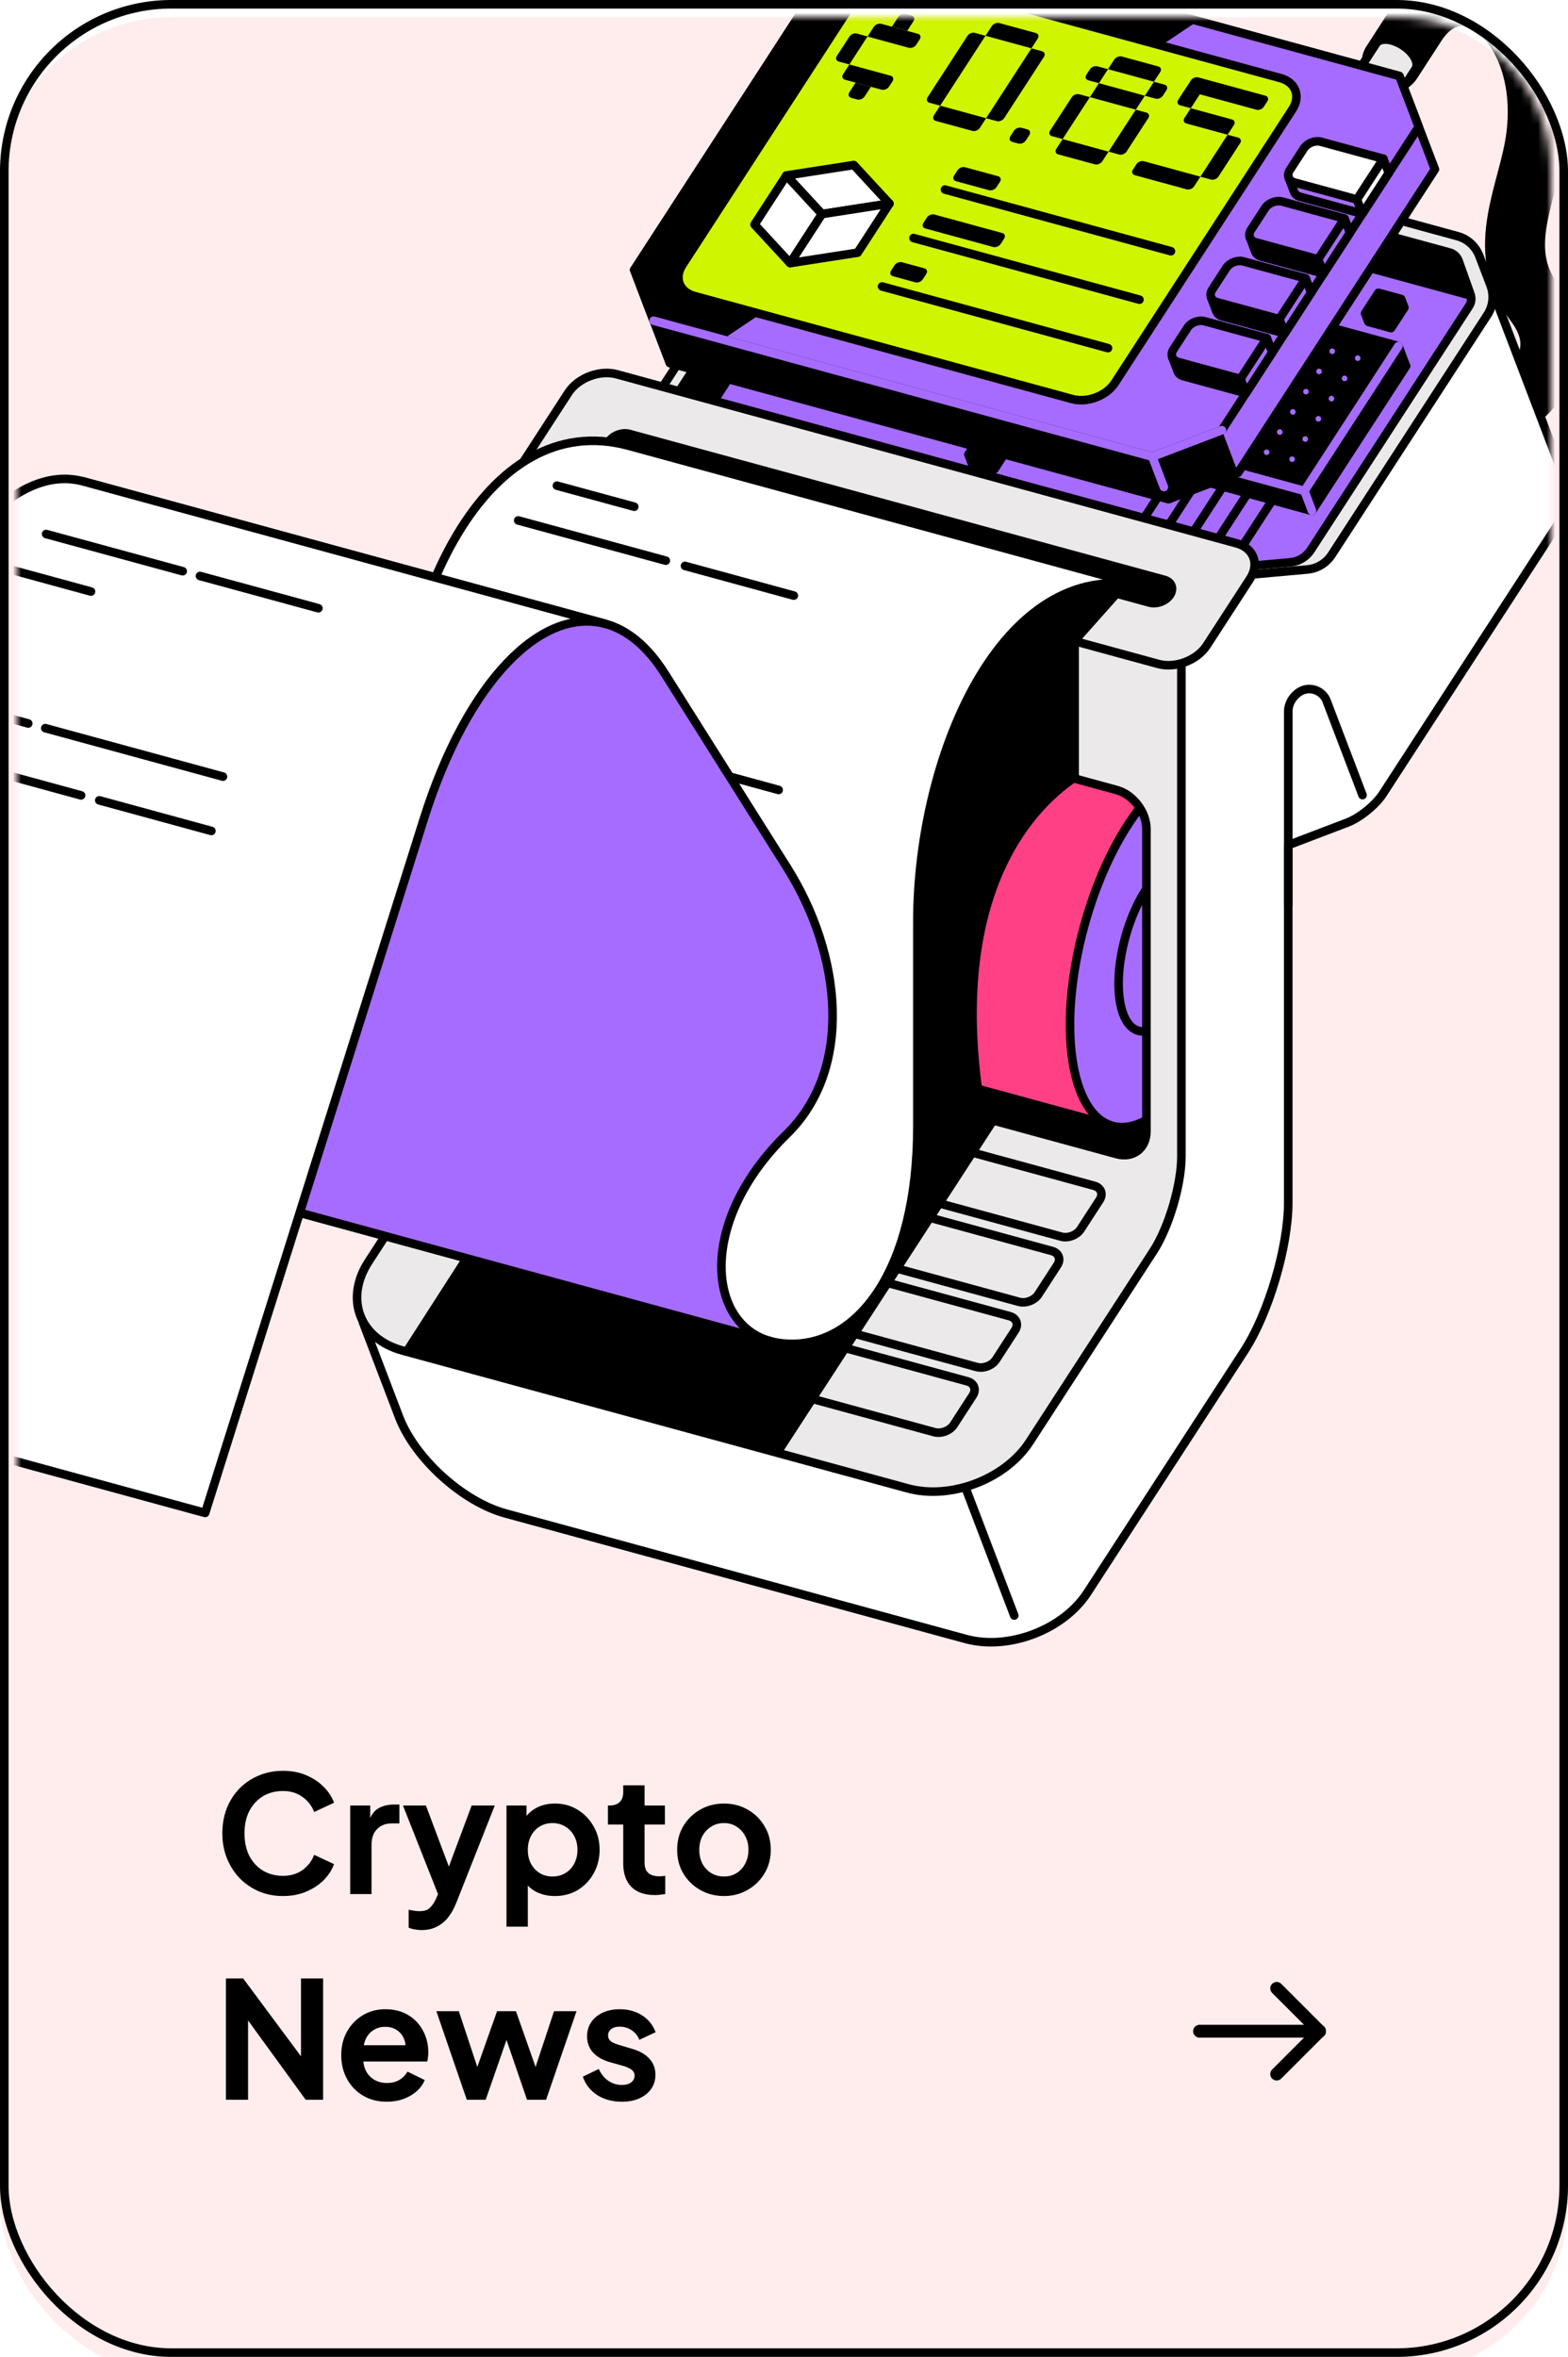 <svg width="183" height="275" viewBox="0 0 183 275" fill="none" xmlns="http://www.w3.org/2000/svg">
<g filter="url(#filter0_i_115_8738)">
<rect width="183" height="275" rx="20" fill="#FFEDED"/>
</g>
<rect x="0.5" y="0.5" width="182" height="274" rx="19.5" stroke="black"/>
<mask id="mask0_115_8738" style="mask-type:alpha" maskUnits="userSpaceOnUse" x="2" y="2" width="179" height="271">
<path d="M2 20C2 10.059 10.059 2 20 2H163C172.941 2 181 10.059 181 20V255C181 264.941 172.941 273 163 273H20C10.059 273 2 264.941 2 255V20Z" fill="#FFF2D0"/>
</mask>
<g mask="url(#mask0_115_8738)">
<path d="M162.424 7.281L165.279 2.879C170.572 -5.278 180.944 2.482 179.293 15.856C178.486 22.403 174.276 29.004 179.084 35.309C185.928 44.293 171.697 50.083 171.697 50.083" stroke="black" stroke-width="7" stroke-linecap="round" stroke-linejoin="round"/>
<path d="M165.196 8.058C165.647 7.364 164.987 6.131 163.72 5.312C162.453 4.488 161.061 4.388 160.609 5.086L156.057 12.101L160.643 15.078L165.196 8.063V8.058Z" fill="#EBE9E9" stroke="black" stroke-linecap="round" stroke-linejoin="round"/>
<path d="M160.656 15.093C161.107 14.398 160.446 13.167 159.18 12.345C157.913 11.523 156.521 11.42 156.069 12.115C155.618 12.811 156.279 14.041 157.545 14.863C158.812 15.685 160.205 15.788 160.656 15.093Z" fill="#A66CFF" stroke="black" stroke-linecap="round" stroke-linejoin="round"/>
<path d="M141.147 89.692L62.805 67.656V127.779L141.147 146.316V89.692Z" fill="black"/>
<path d="M80.206 73.073C75.235 71.719 68.662 79.938 65.527 91.435C62.392 102.932 63.88 113.35 68.851 114.705L129.793 131.327L141.148 89.696L80.206 73.073Z" fill="#FF4085" stroke="black" stroke-linecap="round" stroke-linejoin="round"/>
<path d="M144.519 113.004C147.656 101.508 146.17 91.089 141.2 89.734C136.23 88.378 129.659 96.598 126.523 108.095C123.386 119.591 124.872 130.009 129.842 131.365C134.812 132.721 141.383 124.501 144.519 113.004Z" fill="#A66CFF" stroke="black" stroke-linecap="round" stroke-linejoin="round"/>
<path d="M139.724 111.696C141.19 106.326 140.496 101.459 138.175 100.825C135.854 100.192 132.784 104.033 131.319 109.403C129.854 114.774 130.548 119.641 132.869 120.274C135.19 120.907 138.259 117.067 139.724 111.696Z" stroke="black" stroke-linecap="round" stroke-linejoin="round"/>
<path d="M42.377 154.317L115.034 170.986L135.474 137.971V85.139L126.895 62.617L173.961 33.302L182.565 55.857C183.192 57.5 182.996 59.344 182.038 60.82L161.386 92.635C160.55 93.927 158.685 95.432 157.247 95.98L150.349 98.609V140.324C150.349 145.492 148.045 153.268 145.231 157.603L126.907 185.827C124.094 190.163 117.71 192.596 112.722 191.237L58.992 176.584C54.004 175.225 48.419 170.158 46.575 165.329L42.775 155.371L42.369 154.309L42.377 154.317Z" fill="white" stroke="black" stroke-linecap="round" stroke-linejoin="round"/>
<path d="M118.372 188.498L112.652 173.502" stroke="black" stroke-linecap="round" stroke-linejoin="round"/>
<path d="M60.741 55.531V112.422C60.741 116.536 58.91 122.724 56.669 126.173L43.006 147.218C40.193 151.554 41.969 156.215 46.957 157.574L105.963 173.666C110.951 175.024 117.331 172.591 120.149 168.256L134.61 145.977C136.407 143.205 137.879 138.238 137.879 134.936V76.573L60.741 55.535V55.531ZM133.799 132.013C133.799 133.991 132.235 135.186 130.329 134.664L68.057 117.682C66.146 117.159 64.587 115.115 64.587 113.137V77.848C64.587 75.87 66.15 74.675 68.057 75.197L130.329 92.179C132.239 92.702 133.799 94.746 133.799 96.724V132.013Z" fill="#EBE9E9" stroke="black" stroke-linecap="round" stroke-linejoin="round"/>
<path d="M107.157 138.258C106.71 138.948 106.994 139.688 107.785 139.906L123.864 144.291C124.658 144.509 125.67 144.12 126.117 143.43L128.337 140.006C128.784 139.316 128.5 138.576 127.71 138.359L111.631 133.973C110.836 133.756 109.825 134.145 109.377 134.834L107.157 138.258Z" fill="#EBE9E9" stroke="black" stroke-linecap="round" stroke-linejoin="round"/>
<path d="M102.222 145.864C101.775 146.554 102.059 147.294 102.849 147.511L118.928 151.897C119.722 152.114 120.734 151.725 121.181 151.035L123.401 147.611C123.849 146.922 123.564 146.182 122.774 145.964L106.695 141.579C105.901 141.361 104.889 141.75 104.442 142.44L102.222 145.864Z" fill="#EBE9E9" stroke="black" stroke-linecap="round" stroke-linejoin="round"/>
<path d="M97.284 153.469C96.837 154.159 97.121 154.899 97.912 155.116L113.991 159.502C114.785 159.719 115.797 159.33 116.244 158.64L118.464 155.216C118.911 154.527 118.627 153.787 117.837 153.569L101.758 149.184C100.963 148.966 99.952 149.355 99.504 150.045L97.284 153.469Z" fill="#EBE9E9" stroke="black" stroke-linecap="round" stroke-linejoin="round"/>
<path d="M92.351 161.073C91.903 161.763 92.188 162.503 92.978 162.72L109.057 167.106C109.851 167.323 110.863 166.934 111.31 166.245L113.53 162.821C113.978 162.131 113.693 161.391 112.903 161.173L96.824 156.788C96.03 156.571 95.018 156.959 94.571 157.649L92.351 161.073Z" fill="#EBE9E9" stroke="black" stroke-linecap="round" stroke-linejoin="round"/>
<path d="M77.274 45.242L68.934 45.99L69.389 47.115L143.317 67.279L152.573 66.447C153.735 66.342 154.789 65.711 155.424 64.728L173.598 36.73C174.258 35.71 174.392 34.439 173.961 33.306L172.649 29.865C172.218 28.732 171.269 27.871 170.099 27.553L107.166 10.392L97.509 14.075L77.274 45.246V45.242Z" fill="#EBE9E9" stroke="black" stroke-linecap="round" stroke-linejoin="round"/>
<path d="M79.291 45.606L71.414 46.312L71.845 47.374L141.654 66.413L150.597 65.611C151.567 65.523 152.445 64.996 152.976 64.177L171.459 35.706C171.722 35.3 171.78 34.795 171.617 34.339L170.234 30.442C170.062 29.962 169.669 29.598 169.176 29.464L107.54 12.654L98.421 16.132L79.291 45.606Z" fill="#A66CFF" stroke="black" stroke-linecap="round" stroke-linejoin="round"/>
<path d="M153.12 59.603L131.176 53.617L142.15 36.714L164.095 42.701L153.12 59.603Z" fill="black" stroke="black" stroke-linecap="round" stroke-linejoin="round"/>
<path d="M141.265 34.389L130.291 51.296L131.177 53.617L153.122 59.603L164.096 42.701L163.21 40.376L141.265 34.389Z" fill="black" stroke="black" stroke-linecap="round" stroke-linejoin="round"/>
<path d="M116.205 48.119L113.02 53.023L113.404 54.018L116.059 54.745L119.24 49.841L118.86 48.842L116.205 48.119Z" fill="black" stroke="black" stroke-linecap="round" stroke-linejoin="round"/>
<path d="M160.872 34.164L159.316 36.559L159.697 37.558L162.352 38.282L163.907 35.886L163.526 34.887L160.872 34.164Z" fill="black" stroke="black" stroke-linecap="round" stroke-linejoin="round"/>
<path d="M163.21 40.376L152.24 57.279L130.291 51.296" stroke="#A66CFF" stroke-linecap="round" stroke-linejoin="round"/>
<path d="M153.12 59.603L152.238 57.279" stroke="#A66CFF" stroke-linecap="round" stroke-linejoin="round"/>
<path d="M158.455 42.119C158.635 42.119 158.781 41.973 158.781 41.793C158.781 41.613 158.635 41.467 158.455 41.467C158.275 41.467 158.129 41.613 158.129 41.793C158.129 41.973 158.275 42.119 158.455 42.119Z" fill="#A66CFF"/>
<path d="M155.478 41.309C155.659 41.309 155.805 41.163 155.805 40.983C155.805 40.803 155.659 40.657 155.478 40.657C155.298 40.657 155.152 40.803 155.152 40.983C155.152 41.163 155.298 41.309 155.478 41.309Z" fill="#A66CFF"/>
<path d="M152.506 40.497C152.686 40.497 152.832 40.351 152.832 40.171C152.832 39.991 152.686 39.845 152.506 39.845C152.326 39.845 152.18 39.991 152.18 40.171C152.18 40.351 152.326 40.497 152.506 40.497Z" fill="#A66CFF"/>
<path d="M149.533 39.686C149.713 39.686 149.859 39.54 149.859 39.36C149.859 39.18 149.713 39.034 149.533 39.034C149.353 39.034 149.207 39.18 149.207 39.36C149.207 39.54 149.353 39.686 149.533 39.686Z" fill="#A66CFF"/>
<path d="M146.557 38.875C146.737 38.875 146.883 38.729 146.883 38.549C146.883 38.369 146.737 38.223 146.557 38.223C146.376 38.223 146.23 38.369 146.23 38.549C146.23 38.729 146.376 38.875 146.557 38.875Z" fill="#A66CFF"/>
<path d="M143.584 38.064C143.764 38.064 143.91 37.918 143.91 37.738C143.91 37.558 143.764 37.412 143.584 37.412C143.404 37.412 143.258 37.558 143.258 37.738C143.258 37.918 143.404 38.064 143.584 38.064Z" fill="#A66CFF"/>
<path d="M156.926 44.478C157.106 44.478 157.252 44.332 157.252 44.152C157.252 43.972 157.106 43.826 156.926 43.826C156.746 43.826 156.6 43.972 156.6 44.152C156.6 44.332 156.746 44.478 156.926 44.478Z" fill="#A66CFF"/>
<path d="M153.947 43.666C154.127 43.666 154.273 43.52 154.273 43.34C154.273 43.16 154.127 43.014 153.947 43.014C153.767 43.014 153.621 43.16 153.621 43.34C153.621 43.52 153.767 43.666 153.947 43.666Z" fill="#A66CFF"/>
<path d="M150.976 42.855C151.157 42.855 151.303 42.709 151.303 42.529C151.303 42.349 151.157 42.203 150.976 42.203C150.796 42.203 150.65 42.349 150.65 42.529C150.65 42.709 150.796 42.855 150.976 42.855Z" fill="#A66CFF"/>
<path d="M148 42.044C148.18 42.044 148.326 41.898 148.326 41.718C148.326 41.538 148.18 41.392 148 41.392C147.82 41.392 147.674 41.538 147.674 41.718C147.674 41.898 147.82 42.044 148 42.044Z" fill="#A66CFF"/>
<path d="M145.027 41.234C145.207 41.234 145.353 41.088 145.353 40.908C145.353 40.728 145.207 40.581 145.027 40.581C144.847 40.581 144.701 40.728 144.701 40.908C144.701 41.088 144.847 41.234 145.027 41.234Z" fill="#A66CFF"/>
<path d="M142.055 40.422C142.235 40.422 142.381 40.276 142.381 40.096C142.381 39.916 142.235 39.77 142.055 39.77C141.875 39.77 141.729 39.916 141.729 40.096C141.729 40.276 141.875 40.422 142.055 40.422Z" fill="#A66CFF"/>
<path d="M155.394 46.836C155.575 46.836 155.721 46.69 155.721 46.51C155.721 46.33 155.575 46.184 155.394 46.184C155.214 46.184 155.068 46.33 155.068 46.51C155.068 46.69 155.214 46.836 155.394 46.836Z" fill="#A66CFF"/>
<path d="M152.418 46.025C152.598 46.025 152.744 45.879 152.744 45.698C152.744 45.518 152.598 45.372 152.418 45.372C152.238 45.372 152.092 45.518 152.092 45.698C152.092 45.879 152.238 46.025 152.418 46.025Z" fill="#A66CFF"/>
<path d="M149.445 45.213C149.625 45.213 149.771 45.067 149.771 44.887C149.771 44.707 149.625 44.561 149.445 44.561C149.265 44.561 149.119 44.707 149.119 44.887C149.119 45.067 149.265 45.213 149.445 45.213Z" fill="#A66CFF"/>
<path d="M146.469 44.402C146.649 44.402 146.795 44.256 146.795 44.076C146.795 43.896 146.649 43.75 146.469 43.75C146.289 43.75 146.143 43.896 146.143 44.076C146.143 44.256 146.289 44.402 146.469 44.402Z" fill="#A66CFF"/>
<path d="M143.496 43.591C143.676 43.591 143.822 43.445 143.822 43.265C143.822 43.085 143.676 42.939 143.496 42.939C143.316 42.939 143.17 43.085 143.17 43.265C143.17 43.445 143.316 43.591 143.496 43.591Z" fill="#A66CFF"/>
<path d="M140.523 42.78C140.703 42.78 140.849 42.634 140.849 42.454C140.849 42.274 140.703 42.128 140.523 42.128C140.343 42.128 140.197 42.274 140.197 42.454C140.197 42.634 140.343 42.78 140.523 42.78Z" fill="#A66CFF"/>
<path d="M153.865 49.193C154.045 49.193 154.191 49.047 154.191 48.866C154.191 48.686 154.045 48.54 153.865 48.54C153.685 48.54 153.539 48.686 153.539 48.866C153.539 49.047 153.685 49.193 153.865 49.193Z" fill="#A66CFF"/>
<path d="M150.889 48.382C151.069 48.382 151.215 48.236 151.215 48.056C151.215 47.876 151.069 47.73 150.889 47.73C150.708 47.73 150.562 47.876 150.562 48.056C150.562 48.236 150.708 48.382 150.889 48.382Z" fill="#A66CFF"/>
<path d="M147.916 47.571C148.096 47.571 148.242 47.425 148.242 47.245C148.242 47.065 148.096 46.919 147.916 46.919C147.736 46.919 147.59 47.065 147.59 47.245C147.59 47.425 147.736 47.571 147.916 47.571Z" fill="#A66CFF"/>
<path d="M144.939 46.76C145.119 46.76 145.265 46.614 145.265 46.434C145.265 46.254 145.119 46.108 144.939 46.108C144.759 46.108 144.613 46.254 144.613 46.434C144.613 46.614 144.759 46.76 144.939 46.76Z" fill="#A66CFF"/>
<path d="M141.967 45.948C142.147 45.948 142.293 45.802 142.293 45.622C142.293 45.442 142.147 45.296 141.967 45.296C141.787 45.296 141.641 45.442 141.641 45.622C141.641 45.802 141.787 45.948 141.967 45.948Z" fill="#A66CFF"/>
<path d="M138.994 45.138C139.174 45.138 139.32 44.992 139.32 44.812C139.32 44.632 139.174 44.486 138.994 44.486C138.814 44.486 138.668 44.632 138.668 44.812C138.668 44.992 138.814 45.138 138.994 45.138Z" fill="#A66CFF"/>
<path d="M152.336 51.551C152.516 51.551 152.662 51.405 152.662 51.224C152.662 51.044 152.516 50.898 152.336 50.898C152.156 50.898 152.01 51.044 152.01 51.224C152.01 51.405 152.156 51.551 152.336 51.551Z" fill="#A66CFF"/>
<path d="M149.359 50.74C149.539 50.74 149.685 50.594 149.685 50.413C149.685 50.233 149.539 50.087 149.359 50.087C149.179 50.087 149.033 50.233 149.033 50.413C149.033 50.594 149.179 50.74 149.359 50.74Z" fill="#A66CFF"/>
<path d="M146.387 49.925C146.567 49.925 146.713 49.779 146.713 49.599C146.713 49.419 146.567 49.273 146.387 49.273C146.207 49.273 146.061 49.419 146.061 49.599C146.061 49.779 146.207 49.925 146.387 49.925Z" fill="#A66CFF"/>
<path d="M143.41 49.113C143.59 49.113 143.736 48.967 143.736 48.787C143.736 48.607 143.59 48.461 143.41 48.461C143.23 48.461 143.084 48.607 143.084 48.787C143.084 48.967 143.23 49.113 143.41 49.113Z" fill="#A66CFF"/>
<path d="M140.437 48.302C140.617 48.302 140.763 48.156 140.763 47.976C140.763 47.796 140.617 47.65 140.437 47.65C140.257 47.65 140.111 47.796 140.111 47.976C140.111 48.156 140.257 48.302 140.437 48.302Z" fill="#A66CFF"/>
<path d="M137.461 47.492C137.641 47.492 137.787 47.346 137.787 47.166C137.787 46.986 137.641 46.84 137.461 46.84C137.281 46.84 137.135 46.986 137.135 47.166C137.135 47.346 137.281 47.492 137.461 47.492Z" fill="#A66CFF"/>
<path d="M150.805 53.905C150.985 53.905 151.131 53.759 151.131 53.579C151.131 53.399 150.985 53.253 150.805 53.253C150.625 53.253 150.479 53.399 150.479 53.579C150.479 53.759 150.625 53.905 150.805 53.905Z" fill="#A66CFF"/>
<path d="M147.828 53.094C148.008 53.094 148.154 52.948 148.154 52.768C148.154 52.588 148.008 52.442 147.828 52.442C147.648 52.442 147.502 52.588 147.502 52.768C147.502 52.948 147.648 53.094 147.828 53.094Z" fill="#A66CFF"/>
<path d="M144.855 52.283C145.036 52.283 145.182 52.137 145.182 51.957C145.182 51.777 145.036 51.631 144.855 51.631C144.675 51.631 144.529 51.777 144.529 51.957C144.529 52.137 144.675 52.283 144.855 52.283Z" fill="#A66CFF"/>
<path d="M141.879 51.471C142.059 51.471 142.205 51.325 142.205 51.145C142.205 50.965 142.059 50.819 141.879 50.819C141.699 50.819 141.553 50.965 141.553 51.145C141.553 51.325 141.699 51.471 141.879 51.471Z" fill="#A66CFF"/>
<path d="M138.906 50.66C139.086 50.66 139.232 50.514 139.232 50.334C139.232 50.154 139.086 50.008 138.906 50.008C138.726 50.008 138.58 50.154 138.58 50.334C138.58 50.514 138.726 50.66 138.906 50.66Z" fill="#A66CFF"/>
<path d="M135.93 49.849C136.11 49.849 136.256 49.703 136.256 49.523C136.256 49.343 136.11 49.197 135.93 49.197C135.75 49.197 135.604 49.343 135.604 49.523C135.604 49.703 135.75 49.849 135.93 49.849Z" fill="#A66CFF"/>
<path d="M144.686 64.219L148.498 58.341" stroke="black" stroke-linecap="round" stroke-linejoin="round"/>
<path d="M141.795 63.429L145.608 57.555" stroke="black" stroke-linecap="round" stroke-linejoin="round"/>
<path d="M138.91 62.643L142.723 56.769" stroke="black" stroke-linecap="round" stroke-linejoin="round"/>
<path d="M136.021 61.853L139.834 55.979" stroke="black" stroke-linecap="round" stroke-linejoin="round"/>
<path d="M133.133 61.066L136.946 55.192" stroke="black" stroke-linecap="round" stroke-linejoin="round"/>
<path d="M109.449 18.034L171.085 34.845C171.302 34.903 171.499 35.016 171.666 35.154C171.72 34.882 171.708 34.602 171.612 34.339L170.228 30.442C170.056 29.962 169.663 29.598 169.17 29.464L107.534 12.654L98.416 16.132L79.285 45.606L71.408 46.312L71.839 47.374L81.781 50.088L100.326 21.512L109.444 18.034H109.449Z" fill="black"/>
<path d="M66.33 45.82C67.45 44.093 69.988 43.127 71.974 43.667L144.325 63.4C146.311 63.939 147.017 65.795 145.897 67.518L140.834 75.319C139.714 77.046 137.176 78.011 135.19 77.472L62.839 57.739C60.853 57.2 60.146 55.343 61.267 53.621L66.33 45.82Z" fill="#EBE9E9" stroke="black" stroke-linecap="round" stroke-linejoin="round"/>
<path d="M71.051 51.538C71.523 50.806 72.602 50.397 73.442 50.627L135.898 67.659C136.738 67.889 137.039 68.675 136.562 69.402C136.086 70.13 135.011 70.544 134.171 70.314L71.716 53.282C70.875 53.051 70.574 52.266 71.051 51.538Z" fill="black" stroke="black" stroke-linecap="round" stroke-linejoin="round"/>
<path d="M159.02 92.773L154.823 81.765C154.438 80.758 153.276 80.177 152.239 80.473C151.202 80.77 150.354 81.899 150.354 82.978V105.612" stroke="black" stroke-linecap="round" stroke-linejoin="round"/>
<path d="M91.206 169.644L116.411 130.872L114.639 127.193C111.691 105.545 119.568 95.177 125.918 90.98V74.947L131.194 69.019L108.083 62.501L46.957 157.579L91.206 169.648V169.644Z" fill="black"/>
<path d="M165.581 14.798L163.319 8.87L105.119 -7L97 -3.906L74.027 31.492L76.285 37.42L78.179 42.374L136.374 58.248L144.493 55.151L167.47 19.757L165.581 14.798Z" fill="#A66CFF" stroke="black" stroke-linecap="round" stroke-linejoin="round"/>
<path d="M144.494 55.15L142.604 50.192L134.485 53.29L76.285 37.42L78.179 42.374L136.375 58.248L144.494 55.15Z" fill="black"/>
<path d="M76.285 37.42L74.027 31.492L97 -3.906L105.119 -7L163.319 8.87L165.581 14.798L142.604 50.192L134.485 53.29L76.285 37.42Z" fill="#A66CFF" stroke="black" stroke-linecap="round" stroke-linejoin="round"/>
<path d="M161.446 18.523L158.286 19.15L156.613 18.694L158.996 24.94L162.082 20.187L161.446 18.523Z" fill="white" stroke="black" stroke-linecap="round" stroke-linejoin="round"/>
<path d="M154.811 18.205C154.109 18.013 153.214 18.355 152.817 18.966L151.864 20.433L150.4 20.726L151.036 22.39C151.136 22.653 151.374 22.866 151.726 22.958L158.996 24.94L156.613 18.694L154.807 18.201L154.811 18.205Z" fill="#A66CFF" stroke="black" stroke-linecap="round" stroke-linejoin="round"/>
<path d="M158.361 23.277L151.091 21.295C150.388 21.103 150.141 20.45 150.534 19.84L152.182 17.302C152.579 16.692 153.474 16.353 154.176 16.541L161.446 18.523L158.361 23.277Z" fill="white" stroke="black" stroke-linecap="round" stroke-linejoin="round"/>
<path d="M156.919 25.501L153.759 26.132L152.082 25.677L154.465 31.918L157.55 27.165L156.919 25.501Z" fill="#A66CFF" stroke="black" stroke-linecap="round" stroke-linejoin="round"/>
<path d="M150.28 25.182C149.577 24.99 148.683 25.332 148.286 25.943L147.332 27.41L145.869 27.703L146.505 29.367C146.605 29.63 146.843 29.843 147.194 29.935L154.465 31.917L152.082 25.671L150.276 25.178L150.28 25.182Z" fill="black" stroke="black" stroke-linecap="round" stroke-linejoin="round"/>
<path d="M153.829 30.254L146.559 28.273C145.857 28.08 145.61 27.428 146.003 26.818L147.65 24.28C148.048 23.67 148.942 23.331 149.645 23.519L156.915 25.501L153.829 30.254Z" fill="#A66CFF" stroke="black" stroke-linecap="round" stroke-linejoin="round"/>
<path d="M152.386 32.483L149.225 33.11L147.553 32.654L149.936 38.9L153.021 34.147L152.386 32.483Z" fill="#A66CFF" stroke="black" stroke-linecap="round" stroke-linejoin="round"/>
<path d="M145.747 32.161C145.044 31.969 144.15 32.312 143.752 32.922L142.799 34.389L141.336 34.682L141.971 36.346C142.072 36.609 142.31 36.823 142.661 36.915L149.932 38.896L147.548 32.65L145.742 32.157L145.747 32.161Z" fill="black" stroke="black" stroke-linecap="round" stroke-linejoin="round"/>
<path d="M149.3 37.236L142.03 35.254C141.328 35.062 141.081 34.41 141.474 33.8L143.121 31.262C143.518 30.651 144.413 30.313 145.115 30.501L152.386 32.483L149.3 37.236Z" fill="#A66CFF" stroke="black" stroke-linecap="round" stroke-linejoin="round"/>
<path d="M147.854 39.46L144.694 40.092L143.021 39.632L145.404 45.878L148.49 41.124L147.854 39.46Z" fill="#A66CFF" stroke="black" stroke-linecap="round" stroke-linejoin="round"/>
<path d="M141.219 39.142C140.517 38.95 139.622 39.293 139.225 39.903L138.272 41.371L136.809 41.663L137.444 43.327C137.544 43.591 137.783 43.804 138.134 43.896L145.404 45.877L143.021 39.632L141.215 39.138L141.219 39.142Z" fill="black" stroke="black" stroke-linecap="round" stroke-linejoin="round"/>
<path d="M144.769 44.214L137.499 42.232C136.796 42.04 136.55 41.388 136.943 40.777L138.59 38.24C138.987 37.629 139.882 37.291 140.584 37.479L147.854 39.46L144.769 44.214Z" fill="#A66CFF" stroke="black" stroke-linecap="round" stroke-linejoin="round"/>
<path d="M105.119 -7L97 -3.906L74.027 31.492L76.285 37.42L83.689 39.435L139.146 2.277L105.119 -7Z" fill="black" stroke="black" stroke-linecap="round" stroke-linejoin="round"/>
<path d="M142.604 50.192L134.485 53.29L76.285 37.42" stroke="#A66CFF" stroke-linecap="round" stroke-linejoin="round"/>
<path d="M134.484 53.29L135.835 56.827" stroke="#A66CFF" stroke-linecap="round" stroke-linejoin="round"/>
<path d="M81.034 34.536C79.286 34.059 78.659 32.424 79.65 30.903L100.366 -1.013C101.352 -2.535 103.593 -3.388 105.341 -2.911L149.451 9.117C151.199 9.594 151.826 11.228 150.835 12.75L130.12 44.666C129.133 46.187 126.892 47.04 125.145 46.564L81.034 34.536Z" fill="#D0F500" stroke="black" stroke-linecap="round" stroke-linejoin="round"/>
<path d="M110.285 22.118L136.657 29.313" stroke="black" stroke-linecap="round" stroke-linejoin="round"/>
<path d="M106.613 27.775L132.985 34.966" stroke="black" stroke-linecap="round" stroke-linejoin="round"/>
<path d="M102.943 33.427L129.315 40.622" stroke="black" stroke-linecap="round" stroke-linejoin="round"/>
<path d="M99.127 7.52L97.885 7.181C97.584 7.097 97.484 6.809 97.664 6.533L99.135 4.267C99.315 3.991 99.704 3.836 100.005 3.916L101.246 4.254L99.131 7.515L99.127 7.52Z" fill="black"/>
<path d="M106.928 5.224C106.748 5.5 106.359 5.655 106.058 5.576L101.246 4.263L101.982 3.13C102.162 2.854 102.551 2.699 102.852 2.779L107.12 3.941C107.421 4.024 107.521 4.313 107.342 4.589L106.932 5.22L106.928 5.224Z" fill="black"/>
<path d="M103.756 10.115C103.576 10.391 103.187 10.546 102.886 10.466L98.618 9.304C98.317 9.22 98.216 8.932 98.396 8.656L99.132 7.523L103.944 8.836C104.245 8.919 104.345 9.208 104.165 9.484L103.756 10.115Z" fill="black"/>
<path d="M100.908 11.257C100.728 11.533 100.339 11.687 100.038 11.608L99.344 11.42C99.043 11.336 98.943 11.048 99.123 10.772L99.858 9.639L101.644 10.128L100.908 11.261V11.257Z" fill="black"/>
<path d="M105.879 3.601L104.094 3.112L104.83 1.979C105.009 1.703 105.398 1.549 105.699 1.628L106.393 1.816C106.694 1.9 106.795 2.188 106.615 2.464L105.879 3.597V3.601Z" fill="black"/>
<path d="M140.099 20.613L133.498 18.811C133.197 18.727 132.804 18.886 132.628 19.162L132.218 19.794C132.038 20.07 132.139 20.358 132.44 20.442L138.494 22.093C138.795 22.177 139.187 22.018 139.363 21.742L140.099 20.609V20.613Z" fill="black"/>
<path d="M144.734 16.708C144.914 16.432 144.814 16.144 144.513 16.06L143.271 15.722L140.094 20.613L141.335 20.952C141.636 21.035 142.029 20.877 142.205 20.601L144.734 16.704V16.708Z" fill="black"/>
<path d="M144.007 14.589C144.187 14.313 144.087 14.024 143.786 13.941L138.974 12.628L138.238 13.761C138.058 14.037 138.158 14.325 138.459 14.409L143.271 15.722L144.007 14.589Z" fill="black"/>
<path d="M140.032 10.998L138.247 10.509L137.511 11.642C137.331 11.918 137.432 12.206 137.733 12.29L138.974 12.628L140.032 10.998Z" fill="black"/>
<path d="M147.912 11.817C148.092 11.541 147.991 11.252 147.69 11.169L139.852 9.032C139.551 8.949 139.157 9.108 138.982 9.384L138.246 10.517L146.633 12.803C146.934 12.887 147.327 12.728 147.502 12.452L147.912 11.821V11.817Z" fill="black"/>
<path d="M120.377 5.638L115.018 4.174L115.753 3.041C115.933 2.765 116.322 2.611 116.623 2.69L120.891 3.852C121.192 3.936 121.293 4.225 121.113 4.5L120.377 5.633V5.638Z" fill="black"/>
<path d="M117.195 13.782C117.015 14.058 116.627 14.213 116.326 14.133L115.084 13.795L120.377 5.642L121.618 5.981C121.919 6.065 122.02 6.353 121.84 6.629L117.195 13.786V13.782Z" fill="black"/>
<path d="M109.724 12.331L108.483 11.992C108.182 11.908 108.081 11.62 108.261 11.344L112.906 4.186C113.086 3.911 113.475 3.756 113.776 3.835L115.017 4.174L109.724 12.326V12.331Z" fill="black"/>
<path d="M114.353 14.923C114.174 15.199 113.785 15.354 113.484 15.274L109.215 14.112C108.914 14.029 108.814 13.74 108.994 13.464L109.729 12.331L115.089 13.794L114.353 14.928V14.923Z" fill="black"/>
<path d="M133.792 13.138L132.55 12.8L129.373 17.691L130.615 18.03C130.916 18.113 131.309 17.954 131.484 17.678L134.014 13.782C134.193 13.506 134.093 13.218 133.792 13.134V13.138Z" fill="black"/>
<path d="M122.776 15.889L124.017 16.227L127.195 11.336L125.953 10.997C125.652 10.914 125.259 11.072 125.084 11.348L122.554 15.245C122.374 15.521 122.475 15.809 122.776 15.893V15.889Z" fill="black"/>
<path d="M132.555 12.799L127.195 11.336L128.253 9.705L133.613 11.169L132.555 12.799Z" fill="black"/>
<path d="M128.254 9.706L127.012 9.367C126.711 9.283 126.611 8.995 126.791 8.719L127.2 8.088C127.38 7.812 127.769 7.657 128.07 7.736L129.311 8.075L128.254 9.706Z" fill="black"/>
<path d="M134.671 9.539L135.913 9.877C136.214 9.961 136.314 10.249 136.134 10.525L135.725 11.157C135.545 11.433 135.156 11.587 134.855 11.508L133.613 11.169L134.671 9.539Z" fill="black"/>
<path d="M128.642 18.824C128.463 19.1 128.074 19.255 127.773 19.175L123.504 18.013C123.203 17.929 123.103 17.641 123.283 17.365L124.019 16.232L129.378 17.695L128.642 18.828V18.824Z" fill="black"/>
<path d="M130.048 6.943C130.228 6.667 130.617 6.512 130.918 6.591L135.186 7.754C135.487 7.837 135.588 8.126 135.408 8.402L134.672 9.535L129.312 8.071L130.048 6.938V6.943Z" fill="black"/>
<path d="M119.712 16.386C119.533 16.662 119.144 16.817 118.843 16.738L118.149 16.549C117.848 16.466 117.747 16.177 117.927 15.902L118.337 15.27C118.517 14.994 118.906 14.84 119.207 14.919L119.901 15.107C120.202 15.191 120.302 15.479 120.122 15.755L119.712 16.386Z" fill="black"/>
<path d="M99.646 19.255L91.773 20.476L95.933 24.979L103.805 23.758L99.646 19.255Z" fill="white" stroke="black" stroke-linecap="round" stroke-linejoin="round"/>
<path d="M95.933 24.979L91.773 20.476L88.057 26.199L92.216 30.702L95.933 24.979Z" fill="white" stroke="black" stroke-linecap="round" stroke-linejoin="round"/>
<path d="M100.093 29.481L103.806 23.757L95.933 24.978L92.217 30.701L100.093 29.481Z" fill="white" stroke="black" stroke-linecap="round" stroke-linejoin="round"/>
<path d="M119.71 16.386C119.531 16.662 119.142 16.817 118.841 16.737L118.147 16.549C117.846 16.466 117.746 16.177 117.925 15.901L118.335 15.27C118.515 14.994 118.904 14.839 119.205 14.919L119.899 15.107C120.2 15.191 120.3 15.479 120.12 15.755L119.71 16.386Z" fill="black"/>
<path d="M116.297 21.842C116.118 22.118 115.729 22.273 115.428 22.194L111.565 21.14C111.264 21.056 111.163 20.768 111.343 20.492L111.753 19.861C111.933 19.585 112.322 19.43 112.623 19.51L116.486 20.563C116.787 20.647 116.887 20.935 116.707 21.211L116.297 21.842Z" fill="black"/>
<path d="M116.783 28.469C116.603 28.745 116.214 28.899 115.913 28.82L107.987 26.658C107.686 26.575 107.585 26.286 107.765 26.01L108.175 25.379C108.355 25.103 108.743 24.948 109.044 25.028L116.971 27.189C117.272 27.273 117.372 27.561 117.193 27.837L116.783 28.469Z" fill="black"/>
<path d="M107.698 32.591C107.518 32.867 107.129 33.022 106.828 32.942L104.215 32.227C103.914 32.144 103.814 31.855 103.994 31.579L104.403 30.948C104.583 30.672 104.972 30.517 105.273 30.597L107.886 31.312C108.187 31.395 108.287 31.684 108.107 31.96L107.698 32.591Z" fill="black"/>
<path d="M134.349 68.637C117.383 64.009 107.065 87.685 107.065 107.568V131.482C107.065 148.351 99.966 157.256 91.818 156.784C91.137 156.746 90.493 156.641 89.895 156.478L28.928 139.852C29.534 140.019 30.186 140.123 30.876 140.165C39.024 140.638 46.123 131.729 46.123 114.864V90.95C46.123 71.071 56.445 47.395 73.406 52.019L134.349 68.642V68.637Z" fill="white" stroke="black" stroke-linecap="round" stroke-linejoin="round"/>
<path d="M64.998 56.665L74.024 59.123" stroke="black" stroke-linecap="round" stroke-linejoin="round"/>
<path d="M79.945 66.029L92.646 69.495" stroke="black" stroke-linecap="round" stroke-linejoin="round"/>
<path d="M60.482 60.724L77.707 65.419" stroke="black" stroke-linecap="round" stroke-linejoin="round"/>
<path d="M58.715 83.4L90.877 92.171" stroke="black" stroke-linecap="round" stroke-linejoin="round"/>
<path d="M28.942 139.852C21.212 137.745 20.509 125.838 30.89 115.696C38.628 108.137 37.37 94.847 30.886 84.562L16.663 62.007C14.623 58.771 12.257 56.869 9.748 56.175L70.661 72.789C73.182 73.475 75.557 75.381 77.605 78.63L91.828 101.185C98.312 111.469 99.571 124.755 91.832 132.318C81.439 142.469 82.517 154.468 89.909 156.483L28.942 139.856V139.852Z" fill="#A66CFF" stroke="black" stroke-linecap="round" stroke-linejoin="round"/>
<path d="M-37 159.907L-11.481 78.939C-6.38 62.752 2.307 54.127 9.749 56.179L70.662 72.794C63.228 70.774 54.558 79.395 49.461 95.562L23.942 176.53L-37 159.907Z" fill="white" stroke="black" stroke-linecap="round" stroke-linejoin="round"/>
<path d="M23.34 67.204L37.157 70.97" stroke="black" stroke-linecap="round" stroke-linejoin="round"/>
<path d="M5.383 62.308L21.324 66.652" stroke="black" stroke-linecap="round" stroke-linejoin="round"/>
<path d="M5.283 84.959L26.024 90.615" stroke="black" stroke-linecap="round" stroke-linejoin="round"/>
<path d="M-5.746 81.949L3.297 84.415" stroke="black" stroke-linecap="round" stroke-linejoin="round"/>
<path d="M11.588 93.383L24.669 96.954" stroke="black" stroke-linecap="round" stroke-linejoin="round"/>
<path d="M-7.693 88.124L9.464 92.806" stroke="black" stroke-linecap="round" stroke-linejoin="round"/>
<path d="M0.869 66.363L10.619 69.022" stroke="black" stroke-linecap="round" stroke-linejoin="round"/>
</g>
<path d="M33.018 221.228C32.005 221.228 31.067 221.044 30.206 220.677C29.357 220.31 28.61 219.797 27.964 219.138C27.331 218.479 26.837 217.707 26.482 216.82C26.127 215.933 25.95 214.964 25.95 213.913C25.95 212.862 26.121 211.893 26.463 211.006C26.818 210.107 27.312 209.334 27.945 208.688C28.591 208.029 29.345 207.523 30.206 207.168C31.067 206.801 32.005 206.617 33.018 206.617C34.031 206.617 34.937 206.788 35.735 207.13C36.546 207.472 37.23 207.928 37.787 208.498C38.344 209.055 38.743 209.67 38.984 210.341L36.666 211.424C36.4 210.715 35.95 210.132 35.317 209.676C34.684 209.207 33.917 208.973 33.018 208.973C32.131 208.973 31.346 209.182 30.662 209.6C29.991 210.018 29.465 210.594 29.085 211.329C28.718 212.064 28.534 212.925 28.534 213.913C28.534 214.901 28.718 215.769 29.085 216.516C29.465 217.251 29.991 217.827 30.662 218.245C31.346 218.663 32.131 218.872 33.018 218.872C33.917 218.872 34.684 218.644 35.317 218.188C35.95 217.719 36.4 217.13 36.666 216.421L38.984 217.504C38.743 218.175 38.344 218.796 37.787 219.366C37.23 219.923 36.546 220.373 35.735 220.715C34.937 221.057 34.031 221.228 33.018 221.228ZM40.873 221V210.664H43.21V212.963L43.02 212.621C43.261 211.848 43.634 211.31 44.141 211.006C44.66 210.702 45.281 210.55 46.003 210.55H46.611V212.754H45.718C45.008 212.754 44.438 212.976 44.008 213.419C43.577 213.85 43.362 214.458 43.362 215.243V221H40.873ZM49.233 225.199C48.955 225.199 48.682 225.174 48.416 225.123C48.15 225.085 47.91 225.015 47.694 224.914V222.824C47.859 222.862 48.055 222.9 48.283 222.938C48.524 222.976 48.746 222.995 48.948 222.995C49.518 222.995 49.93 222.862 50.183 222.596C50.449 222.33 50.684 221.982 50.886 221.551L51.57 219.955L51.532 222.045L47.029 210.664H49.708L52.862 219.062H51.912L55.047 210.664H57.745L53.242 222.045C52.976 222.716 52.653 223.286 52.273 223.755C51.893 224.224 51.45 224.578 50.943 224.819C50.449 225.072 49.879 225.199 49.233 225.199ZM59.112 224.8V210.664H61.449V212.716L61.221 212.203C61.576 211.646 62.057 211.215 62.665 210.911C63.273 210.594 63.976 210.436 64.774 210.436C65.749 210.436 66.63 210.677 67.415 211.158C68.201 211.639 68.821 212.285 69.277 213.096C69.746 213.907 69.98 214.819 69.98 215.832C69.98 216.833 69.752 217.745 69.296 218.568C68.84 219.391 68.219 220.044 67.434 220.525C66.649 220.994 65.756 221.228 64.755 221.228C64.008 221.228 63.318 221.082 62.684 220.791C62.063 220.487 61.569 220.056 61.202 219.499L61.601 219.005V224.8H59.112ZM64.47 218.948C65.04 218.948 65.547 218.815 65.99 218.549C66.433 218.283 66.775 217.916 67.016 217.447C67.269 216.978 67.396 216.44 67.396 215.832C67.396 215.224 67.269 214.692 67.016 214.236C66.775 213.767 66.433 213.4 65.99 213.134C65.547 212.855 65.04 212.716 64.47 212.716C63.925 212.716 63.431 212.849 62.988 213.115C62.557 213.381 62.215 213.755 61.962 214.236C61.721 214.705 61.601 215.237 61.601 215.832C61.601 216.44 61.721 216.978 61.962 217.447C62.215 217.916 62.557 218.283 62.988 218.549C63.431 218.815 63.925 218.948 64.47 218.948ZM76.404 221.114C75.239 221.114 74.333 220.797 73.687 220.164C73.054 219.518 72.737 218.612 72.737 217.447V212.887H70.951V210.664H71.141C71.648 210.664 72.04 210.531 72.319 210.265C72.598 209.999 72.737 209.613 72.737 209.106V208.308H75.226V210.664H77.601V212.887H75.226V217.314C75.226 217.656 75.283 217.947 75.397 218.188C75.524 218.429 75.714 218.612 75.967 218.739C76.233 218.866 76.569 218.929 76.974 218.929C77.063 218.929 77.164 218.923 77.278 218.91C77.405 218.897 77.525 218.885 77.639 218.872V221C77.462 221.025 77.259 221.051 77.031 221.076C76.803 221.101 76.594 221.114 76.404 221.114ZM84.502 221.228C83.489 221.228 82.564 220.994 81.728 220.525C80.905 220.056 80.246 219.417 79.752 218.606C79.271 217.795 79.03 216.871 79.03 215.832C79.03 214.793 79.271 213.869 79.752 213.058C80.246 212.247 80.905 211.608 81.728 211.139C82.551 210.67 83.476 210.436 84.502 210.436C85.515 210.436 86.434 210.67 87.257 211.139C88.08 211.608 88.733 212.247 89.214 213.058C89.708 213.856 89.955 214.781 89.955 215.832C89.955 216.871 89.708 217.795 89.214 218.606C88.72 219.417 88.061 220.056 87.238 220.525C86.415 220.994 85.503 221.228 84.502 221.228ZM84.502 218.948C85.059 218.948 85.547 218.815 85.965 218.549C86.396 218.283 86.731 217.916 86.972 217.447C87.225 216.966 87.352 216.427 87.352 215.832C87.352 215.224 87.225 214.692 86.972 214.236C86.731 213.767 86.396 213.4 85.965 213.134C85.547 212.855 85.059 212.716 84.502 212.716C83.932 212.716 83.432 212.855 83.001 213.134C82.57 213.4 82.228 213.767 81.975 214.236C81.734 214.692 81.614 215.224 81.614 215.832C81.614 216.427 81.734 216.966 81.975 217.447C82.228 217.916 82.57 218.283 83.001 218.549C83.432 218.815 83.932 218.948 84.502 218.948ZM26.368 245V230.845H28.382L36.172 241.333L35.127 241.542V230.845H37.711V245H35.678L28.002 234.436L28.952 234.227V245H26.368ZM45.144 245.228C44.08 245.228 43.149 244.987 42.351 244.506C41.553 244.025 40.932 243.372 40.489 242.549C40.046 241.726 39.824 240.814 39.824 239.813C39.824 238.774 40.046 237.856 40.489 237.058C40.945 236.247 41.559 235.608 42.332 235.139C43.117 234.67 43.991 234.436 44.954 234.436C45.765 234.436 46.474 234.569 47.082 234.835C47.703 235.101 48.228 235.468 48.659 235.937C49.09 236.406 49.419 236.944 49.647 237.552C49.875 238.147 49.989 238.793 49.989 239.49C49.989 239.667 49.976 239.851 49.951 240.041C49.938 240.231 49.907 240.396 49.856 240.535H41.876V238.635H48.45L47.272 239.528C47.386 238.945 47.354 238.426 47.177 237.97C47.012 237.514 46.734 237.153 46.341 236.887C45.961 236.621 45.499 236.488 44.954 236.488C44.435 236.488 43.972 236.621 43.567 236.887C43.162 237.14 42.851 237.52 42.636 238.027C42.433 238.521 42.357 239.123 42.408 239.832C42.357 240.465 42.44 241.029 42.655 241.523C42.883 242.004 43.212 242.378 43.643 242.644C44.086 242.91 44.593 243.043 45.163 243.043C45.733 243.043 46.214 242.923 46.607 242.682C47.012 242.441 47.329 242.118 47.557 241.713L49.571 242.701C49.368 243.195 49.052 243.632 48.621 244.012C48.19 244.392 47.677 244.69 47.082 244.905C46.499 245.12 45.853 245.228 45.144 245.228ZM54.479 245L50.926 234.664H53.548L56.151 242.511L55.239 242.492L58.013 234.664H60.217L62.972 242.492L62.06 242.511L64.663 234.664H67.285L63.732 245H61.509L58.697 236.811H59.533L56.683 245H54.479ZM72.582 245.228C71.48 245.228 70.518 244.968 69.694 244.449C68.884 243.917 68.326 243.201 68.022 242.302L69.884 241.409C70.15 241.992 70.518 242.448 70.986 242.777C71.468 243.106 72 243.271 72.582 243.271C73.038 243.271 73.399 243.17 73.665 242.967C73.931 242.764 74.064 242.498 74.064 242.169C74.064 241.966 74.007 241.802 73.893 241.675C73.792 241.536 73.646 241.422 73.456 241.333C73.279 241.232 73.083 241.149 72.867 241.086L71.176 240.611C70.302 240.358 69.637 239.971 69.181 239.452C68.738 238.933 68.516 238.318 68.516 237.609C68.516 236.976 68.675 236.425 68.991 235.956C69.321 235.475 69.77 235.101 70.34 234.835C70.923 234.569 71.588 234.436 72.335 234.436C73.311 234.436 74.172 234.67 74.919 235.139C75.667 235.608 76.199 236.266 76.515 237.115L74.615 238.008C74.438 237.539 74.14 237.166 73.722 236.887C73.304 236.608 72.836 236.469 72.316 236.469C71.898 236.469 71.569 236.564 71.328 236.754C71.088 236.944 70.967 237.191 70.967 237.495C70.967 237.685 71.018 237.85 71.119 237.989C71.221 238.128 71.36 238.242 71.537 238.331C71.727 238.42 71.943 238.502 72.183 238.578L73.836 239.072C74.685 239.325 75.337 239.705 75.793 240.212C76.262 240.719 76.496 241.339 76.496 242.074C76.496 242.695 76.332 243.246 76.002 243.727C75.673 244.196 75.217 244.563 74.634 244.829C74.052 245.095 73.368 245.228 72.582 245.228Z" fill="black"/>
<path d="M154 237H140" stroke="black" stroke-width="1.5" stroke-linecap="round" stroke-linejoin="round"/>
<path d="M149 242L154 237" stroke="black" stroke-width="1.5" stroke-linecap="round" stroke-linejoin="round"/>
<path d="M149 232L154 237" stroke="black" stroke-width="1.5" stroke-linecap="round" stroke-linejoin="round"/>
<defs>
<filter id="filter0_i_115_8738" x="0" y="0" width="183" height="275" filterUnits="userSpaceOnUse" color-interpolation-filters="sRGB">
<feFlood flood-opacity="0" result="BackgroundImageFix"/>
<feBlend mode="normal" in="SourceGraphic" in2="BackgroundImageFix" result="shape"/>
<feColorMatrix in="SourceAlpha" type="matrix" values="0 0 0 0 0 0 0 0 0 0 0 0 0 0 0 0 0 0 127 0" result="hardAlpha"/>
<feOffset dy="2"/>
<feComposite in2="hardAlpha" operator="arithmetic" k2="-1" k3="1"/>
<feColorMatrix type="matrix" values="0 0 0 0 1 0 0 0 0 1 0 0 0 0 1 0 0 0 1 0"/>
<feBlend mode="normal" in2="shape" result="effect1_innerShadow_115_8738"/>
</filter>
</defs>
</svg>
